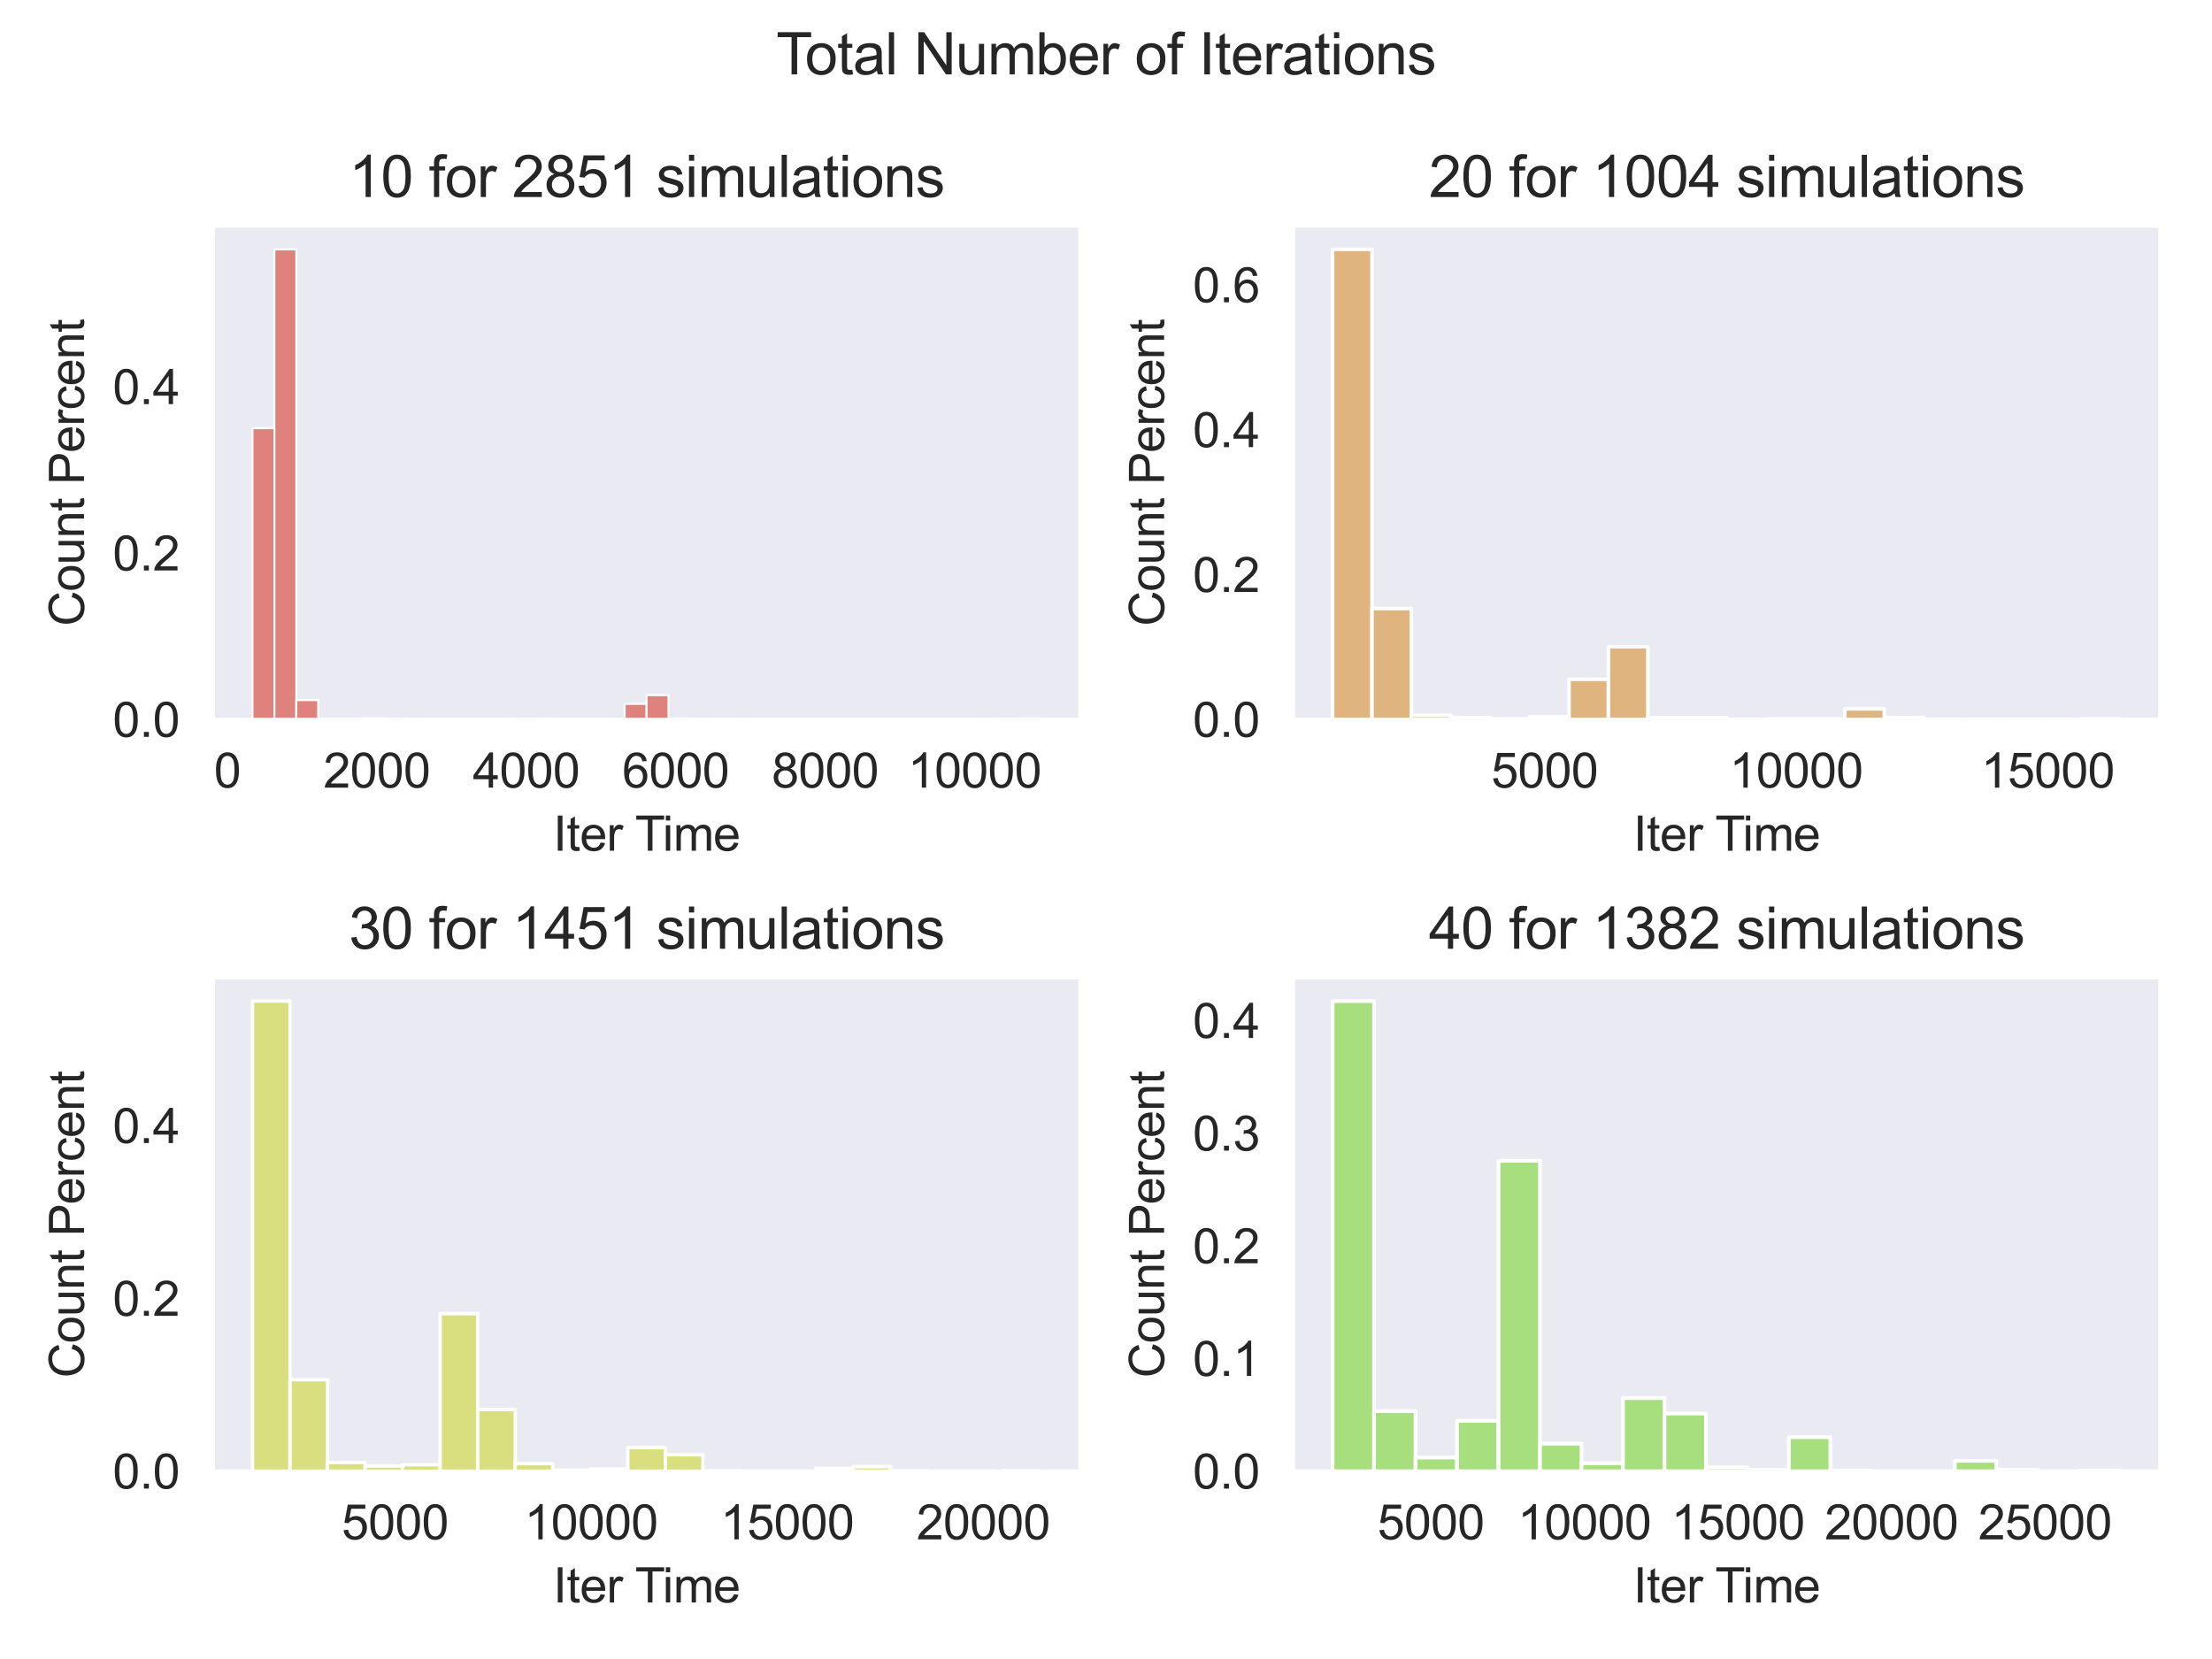 <?xml version="1.0" encoding="utf-8" standalone="no"?>
<!DOCTYPE svg PUBLIC "-//W3C//DTD SVG 1.1//EN"
  "http://www.w3.org/Graphics/SVG/1.1/DTD/svg11.dtd">
<svg xmlns:xlink="http://www.w3.org/1999/xlink" width="460.8pt" height="345.6pt" viewBox="0 0 460.8 345.6" xmlns="http://www.w3.org/2000/svg" version="1.1">
 <defs>
  <style type="text/css">*{stroke-linejoin: round; stroke-linecap: butt}</style>
 </defs>
 <g id="figure_1">
  <g id="patch_1">
   <path d="M 0 345.6 
L 460.8 345.6 
L 460.8 0 
L 0 0 
z
" style="fill: #ffffff"/>
  </g>
  <g id="axes_1">
   <g id="patch_2">
    <path d="M 44.39 149.92 
L 225 149.92 
L 225 47.04 
L 44.39 47.04 
z
" style="fill: #eaeaf2"/>
   </g>
   <g id="matplotlib.axis_1">
    <g id="xtick_1">
     <g id="text_1">
      <!-- 0 -->
      <g style="fill: #262626" transform="translate(44.573 164.078)scale(0.1 -0.1)">
       <defs>
        <path id="ArialMT-30" d="M 266 2259 
Q 266 3072 433 3567 
Q 600 4063 929 4331 
Q 1259 4600 1759 4600 
Q 2128 4600 2406 4451 
Q 2684 4303 2865 4023 
Q 3047 3744 3150 3342 
Q 3253 2941 3253 2259 
Q 3253 1453 3087 958 
Q 2922 463 2592 192 
Q 2263 -78 1759 -78 
Q 1097 -78 719 397 
Q 266 969 266 2259 
z
M 844 2259 
Q 844 1131 1108 757 
Q 1372 384 1759 384 
Q 2147 384 2411 759 
Q 2675 1134 2675 2259 
Q 2675 3391 2411 3762 
Q 2147 4134 1753 4134 
Q 1366 4134 1134 3806 
Q 844 3388 844 2259 
z
" transform="scale(0.016)"/>
       </defs>
       <use xlink:href="#ArialMT-30"/>
      </g>
     </g>
    </g>
    <g id="xtick_2">
     <g id="text_2">
      <!-- 2000 -->
      <g style="fill: #262626" transform="translate(67.364 164.078)scale(0.1 -0.1)">
       <defs>
        <path id="ArialMT-32" d="M 3222 541 
L 3222 0 
L 194 0 
Q 188 203 259 391 
Q 375 700 629 1000 
Q 884 1300 1366 1694 
Q 2113 2306 2375 2664 
Q 2638 3022 2638 3341 
Q 2638 3675 2398 3904 
Q 2159 4134 1775 4134 
Q 1369 4134 1125 3890 
Q 881 3647 878 3216 
L 300 3275 
Q 359 3922 746 4261 
Q 1134 4600 1788 4600 
Q 2447 4600 2831 4234 
Q 3216 3869 3216 3328 
Q 3216 3053 3103 2787 
Q 2991 2522 2730 2228 
Q 2469 1934 1863 1422 
Q 1356 997 1212 845 
Q 1069 694 975 541 
L 3222 541 
z
" transform="scale(0.016)"/>
       </defs>
       <use xlink:href="#ArialMT-32"/>
       <use xlink:href="#ArialMT-30" x="55.615"/>
       <use xlink:href="#ArialMT-30" x="111.23"/>
       <use xlink:href="#ArialMT-30" x="166.846"/>
      </g>
     </g>
    </g>
    <g id="xtick_3">
     <g id="text_3">
      <!-- 4000 -->
      <g style="fill: #262626" transform="translate(98.496 164.078)scale(0.1 -0.1)">
       <defs>
        <path id="ArialMT-34" d="M 2069 0 
L 2069 1097 
L 81 1097 
L 81 1613 
L 2172 4581 
L 2631 4581 
L 2631 1613 
L 3250 1613 
L 3250 1097 
L 2631 1097 
L 2631 0 
L 2069 0 
z
M 2069 1613 
L 2069 3678 
L 634 1613 
L 2069 1613 
z
" transform="scale(0.016)"/>
       </defs>
       <use xlink:href="#ArialMT-34"/>
       <use xlink:href="#ArialMT-30" x="55.615"/>
       <use xlink:href="#ArialMT-30" x="111.23"/>
       <use xlink:href="#ArialMT-30" x="166.846"/>
      </g>
     </g>
    </g>
    <g id="xtick_4">
     <g id="text_4">
      <!-- 6000 -->
      <g style="fill: #262626" transform="translate(129.628 164.078)scale(0.1 -0.1)">
       <defs>
        <path id="ArialMT-36" d="M 3184 3459 
L 2625 3416 
Q 2550 3747 2413 3897 
Q 2184 4138 1850 4138 
Q 1581 4138 1378 3988 
Q 1113 3794 959 3422 
Q 806 3050 800 2363 
Q 1003 2672 1297 2822 
Q 1591 2972 1913 2972 
Q 2475 2972 2870 2558 
Q 3266 2144 3266 1488 
Q 3266 1056 3080 686 
Q 2894 316 2569 119 
Q 2244 -78 1831 -78 
Q 1128 -78 684 439 
Q 241 956 241 2144 
Q 241 3472 731 4075 
Q 1159 4600 1884 4600 
Q 2425 4600 2770 4297 
Q 3116 3994 3184 3459 
z
M 888 1484 
Q 888 1194 1011 928 
Q 1134 663 1356 523 
Q 1578 384 1822 384 
Q 2178 384 2434 671 
Q 2691 959 2691 1453 
Q 2691 1928 2437 2201 
Q 2184 2475 1800 2475 
Q 1419 2475 1153 2201 
Q 888 1928 888 1484 
z
" transform="scale(0.016)"/>
       </defs>
       <use xlink:href="#ArialMT-36"/>
       <use xlink:href="#ArialMT-30" x="55.615"/>
       <use xlink:href="#ArialMT-30" x="111.23"/>
       <use xlink:href="#ArialMT-30" x="166.846"/>
      </g>
     </g>
    </g>
    <g id="xtick_5">
     <g id="text_5">
      <!-- 8000 -->
      <g style="fill: #262626" transform="translate(160.76 164.078)scale(0.1 -0.1)">
       <defs>
        <path id="ArialMT-38" d="M 1131 2484 
Q 781 2613 612 2850 
Q 444 3088 444 3419 
Q 444 3919 803 4259 
Q 1163 4600 1759 4600 
Q 2359 4600 2725 4251 
Q 3091 3903 3091 3403 
Q 3091 3084 2923 2848 
Q 2756 2613 2416 2484 
Q 2838 2347 3058 2040 
Q 3278 1734 3278 1309 
Q 3278 722 2862 322 
Q 2447 -78 1769 -78 
Q 1091 -78 675 323 
Q 259 725 259 1325 
Q 259 1772 486 2073 
Q 713 2375 1131 2484 
z
M 1019 3438 
Q 1019 3113 1228 2906 
Q 1438 2700 1772 2700 
Q 2097 2700 2305 2904 
Q 2513 3109 2513 3406 
Q 2513 3716 2298 3927 
Q 2084 4138 1766 4138 
Q 1444 4138 1231 3931 
Q 1019 3725 1019 3438 
z
M 838 1322 
Q 838 1081 952 856 
Q 1066 631 1291 507 
Q 1516 384 1775 384 
Q 2178 384 2440 643 
Q 2703 903 2703 1303 
Q 2703 1709 2433 1975 
Q 2163 2241 1756 2241 
Q 1359 2241 1098 1978 
Q 838 1716 838 1322 
z
" transform="scale(0.016)"/>
       </defs>
       <use xlink:href="#ArialMT-38"/>
       <use xlink:href="#ArialMT-30" x="55.615"/>
       <use xlink:href="#ArialMT-30" x="111.23"/>
       <use xlink:href="#ArialMT-30" x="166.846"/>
      </g>
     </g>
    </g>
    <g id="xtick_6">
     <g id="text_6">
      <!-- 10000 -->
      <g style="fill: #262626" transform="translate(189.112 164.078)scale(0.1 -0.1)">
       <defs>
        <path id="ArialMT-31" d="M 2384 0 
L 1822 0 
L 1822 3584 
Q 1619 3391 1289 3197 
Q 959 3003 697 2906 
L 697 3450 
Q 1169 3672 1522 3987 
Q 1875 4303 2022 4600 
L 2384 4600 
L 2384 0 
z
" transform="scale(0.016)"/>
       </defs>
       <use xlink:href="#ArialMT-31"/>
       <use xlink:href="#ArialMT-30" x="55.615"/>
       <use xlink:href="#ArialMT-30" x="111.23"/>
       <use xlink:href="#ArialMT-30" x="166.846"/>
       <use xlink:href="#ArialMT-30" x="222.461"/>
      </g>
     </g>
    </g>
    <g id="text_7">
     <!-- Iter Time -->
     <g style="fill: #262626" transform="translate(115.247 177.223)scale(0.1 -0.1)">
      <defs>
       <path id="ArialMT-49" d="M 597 0 
L 597 4581 
L 1203 4581 
L 1203 0 
L 597 0 
z
" transform="scale(0.016)"/>
       <path id="ArialMT-74" d="M 1650 503 
L 1731 6 
Q 1494 -44 1306 -44 
Q 1000 -44 831 53 
Q 663 150 594 308 
Q 525 466 525 972 
L 525 2881 
L 113 2881 
L 113 3319 
L 525 3319 
L 525 4141 
L 1084 4478 
L 1084 3319 
L 1650 3319 
L 1650 2881 
L 1084 2881 
L 1084 941 
Q 1084 700 1114 631 
Q 1144 563 1211 522 
Q 1278 481 1403 481 
Q 1497 481 1650 503 
z
" transform="scale(0.016)"/>
       <path id="ArialMT-65" d="M 2694 1069 
L 3275 997 
Q 3138 488 2766 206 
Q 2394 -75 1816 -75 
Q 1088 -75 661 373 
Q 234 822 234 1631 
Q 234 2469 665 2931 
Q 1097 3394 1784 3394 
Q 2450 3394 2872 2941 
Q 3294 2488 3294 1666 
Q 3294 1616 3291 1516 
L 816 1516 
Q 847 969 1125 678 
Q 1403 388 1819 388 
Q 2128 388 2347 550 
Q 2566 713 2694 1069 
z
M 847 1978 
L 2700 1978 
Q 2663 2397 2488 2606 
Q 2219 2931 1791 2931 
Q 1403 2931 1139 2672 
Q 875 2413 847 1978 
z
" transform="scale(0.016)"/>
       <path id="ArialMT-72" d="M 416 0 
L 416 3319 
L 922 3319 
L 922 2816 
Q 1116 3169 1280 3281 
Q 1444 3394 1641 3394 
Q 1925 3394 2219 3213 
L 2025 2691 
Q 1819 2813 1613 2813 
Q 1428 2813 1281 2702 
Q 1134 2591 1072 2394 
Q 978 2094 978 1738 
L 978 0 
L 416 0 
z
" transform="scale(0.016)"/>
       <path id="ArialMT-20" transform="scale(0.016)"/>
       <path id="ArialMT-54" d="M 1659 0 
L 1659 4041 
L 150 4041 
L 150 4581 
L 3781 4581 
L 3781 4041 
L 2266 4041 
L 2266 0 
L 1659 0 
z
" transform="scale(0.016)"/>
       <path id="ArialMT-69" d="M 425 3934 
L 425 4581 
L 988 4581 
L 988 3934 
L 425 3934 
z
M 425 0 
L 425 3319 
L 988 3319 
L 988 0 
L 425 0 
z
" transform="scale(0.016)"/>
       <path id="ArialMT-6d" d="M 422 0 
L 422 3319 
L 925 3319 
L 925 2853 
Q 1081 3097 1340 3245 
Q 1600 3394 1931 3394 
Q 2300 3394 2536 3241 
Q 2772 3088 2869 2813 
Q 3263 3394 3894 3394 
Q 4388 3394 4653 3120 
Q 4919 2847 4919 2278 
L 4919 0 
L 4359 0 
L 4359 2091 
Q 4359 2428 4304 2576 
Q 4250 2725 4106 2815 
Q 3963 2906 3769 2906 
Q 3419 2906 3187 2673 
Q 2956 2441 2956 1928 
L 2956 0 
L 2394 0 
L 2394 2156 
Q 2394 2531 2256 2718 
Q 2119 2906 1806 2906 
Q 1569 2906 1367 2781 
Q 1166 2656 1075 2415 
Q 984 2175 984 1722 
L 984 0 
L 422 0 
z
" transform="scale(0.016)"/>
      </defs>
      <use xlink:href="#ArialMT-49"/>
      <use xlink:href="#ArialMT-74" x="27.783"/>
      <use xlink:href="#ArialMT-65" x="55.566"/>
      <use xlink:href="#ArialMT-72" x="111.182"/>
      <use xlink:href="#ArialMT-20" x="144.482"/>
      <use xlink:href="#ArialMT-54" x="170.516"/>
      <use xlink:href="#ArialMT-69" x="227.85"/>
      <use xlink:href="#ArialMT-6d" x="250.066"/>
      <use xlink:href="#ArialMT-65" x="333.367"/>
     </g>
    </g>
   </g>
   <g id="matplotlib.axis_2">
    <g id="ytick_1">
     <g id="text_8">
      <!-- 0.0 -->
      <g style="fill: #262626" transform="translate(23.49 153.499)scale(0.1 -0.1)">
       <defs>
        <path id="ArialMT-2e" d="M 581 0 
L 581 641 
L 1222 641 
L 1222 0 
L 581 0 
z
" transform="scale(0.016)"/>
       </defs>
       <use xlink:href="#ArialMT-30"/>
       <use xlink:href="#ArialMT-2e" x="55.615"/>
       <use xlink:href="#ArialMT-30" x="83.398"/>
      </g>
     </g>
    </g>
    <g id="ytick_2">
     <g id="text_9">
      <!-- 0.2 -->
      <g style="fill: #262626" transform="translate(23.49 118.841)scale(0.1 -0.1)">
       <use xlink:href="#ArialMT-30"/>
       <use xlink:href="#ArialMT-2e" x="55.615"/>
       <use xlink:href="#ArialMT-32" x="83.398"/>
      </g>
     </g>
    </g>
    <g id="ytick_3">
     <g id="text_10">
      <!-- 0.4 -->
      <g style="fill: #262626" transform="translate(23.49 84.183)scale(0.1 -0.1)">
       <use xlink:href="#ArialMT-30"/>
       <use xlink:href="#ArialMT-2e" x="55.615"/>
       <use xlink:href="#ArialMT-34" x="83.398"/>
      </g>
     </g>
    </g>
    <g id="text_11">
     <!-- Count Percent -->
     <g style="fill: #262626" transform="translate(17.503 130.441)rotate(-90)scale(0.1 -0.1)">
      <defs>
       <path id="ArialMT-43" d="M 3763 1606 
L 4369 1453 
Q 4178 706 3683 314 
Q 3188 -78 2472 -78 
Q 1731 -78 1267 223 
Q 803 525 561 1097 
Q 319 1669 319 2325 
Q 319 3041 592 3573 
Q 866 4106 1370 4382 
Q 1875 4659 2481 4659 
Q 3169 4659 3637 4309 
Q 4106 3959 4291 3325 
L 3694 3184 
Q 3534 3684 3231 3912 
Q 2928 4141 2469 4141 
Q 1941 4141 1586 3887 
Q 1231 3634 1087 3207 
Q 944 2781 944 2328 
Q 944 1744 1114 1308 
Q 1284 872 1643 656 
Q 2003 441 2422 441 
Q 2931 441 3284 734 
Q 3638 1028 3763 1606 
z
" transform="scale(0.016)"/>
       <path id="ArialMT-6f" d="M 213 1659 
Q 213 2581 725 3025 
Q 1153 3394 1769 3394 
Q 2453 3394 2887 2945 
Q 3322 2497 3322 1706 
Q 3322 1066 3130 698 
Q 2938 331 2570 128 
Q 2203 -75 1769 -75 
Q 1072 -75 642 372 
Q 213 819 213 1659 
z
M 791 1659 
Q 791 1022 1069 705 
Q 1347 388 1769 388 
Q 2188 388 2466 706 
Q 2744 1025 2744 1678 
Q 2744 2294 2464 2611 
Q 2184 2928 1769 2928 
Q 1347 2928 1069 2612 
Q 791 2297 791 1659 
z
" transform="scale(0.016)"/>
       <path id="ArialMT-75" d="M 2597 0 
L 2597 488 
Q 2209 -75 1544 -75 
Q 1250 -75 995 37 
Q 741 150 617 320 
Q 494 491 444 738 
Q 409 903 409 1263 
L 409 3319 
L 972 3319 
L 972 1478 
Q 972 1038 1006 884 
Q 1059 663 1231 536 
Q 1403 409 1656 409 
Q 1909 409 2131 539 
Q 2353 669 2445 892 
Q 2538 1116 2538 1541 
L 2538 3319 
L 3100 3319 
L 3100 0 
L 2597 0 
z
" transform="scale(0.016)"/>
       <path id="ArialMT-6e" d="M 422 0 
L 422 3319 
L 928 3319 
L 928 2847 
Q 1294 3394 1984 3394 
Q 2284 3394 2536 3286 
Q 2788 3178 2913 3003 
Q 3038 2828 3088 2588 
Q 3119 2431 3119 2041 
L 3119 0 
L 2556 0 
L 2556 2019 
Q 2556 2363 2490 2533 
Q 2425 2703 2258 2804 
Q 2091 2906 1866 2906 
Q 1506 2906 1245 2678 
Q 984 2450 984 1813 
L 984 0 
L 422 0 
z
" transform="scale(0.016)"/>
       <path id="ArialMT-50" d="M 494 0 
L 494 4581 
L 2222 4581 
Q 2678 4581 2919 4538 
Q 3256 4481 3484 4323 
Q 3713 4166 3852 3881 
Q 3991 3597 3991 3256 
Q 3991 2672 3619 2267 
Q 3247 1863 2275 1863 
L 1100 1863 
L 1100 0 
L 494 0 
z
M 1100 2403 
L 2284 2403 
Q 2872 2403 3119 2622 
Q 3366 2841 3366 3238 
Q 3366 3525 3220 3729 
Q 3075 3934 2838 4000 
Q 2684 4041 2272 4041 
L 1100 4041 
L 1100 2403 
z
" transform="scale(0.016)"/>
       <path id="ArialMT-63" d="M 2588 1216 
L 3141 1144 
Q 3050 572 2676 248 
Q 2303 -75 1759 -75 
Q 1078 -75 664 370 
Q 250 816 250 1647 
Q 250 2184 428 2587 
Q 606 2991 970 3192 
Q 1334 3394 1763 3394 
Q 2303 3394 2647 3120 
Q 2991 2847 3088 2344 
L 2541 2259 
Q 2463 2594 2264 2762 
Q 2066 2931 1784 2931 
Q 1359 2931 1093 2626 
Q 828 2322 828 1663 
Q 828 994 1084 691 
Q 1341 388 1753 388 
Q 2084 388 2306 591 
Q 2528 794 2588 1216 
z
" transform="scale(0.016)"/>
      </defs>
      <use xlink:href="#ArialMT-43"/>
      <use xlink:href="#ArialMT-6f" x="72.217"/>
      <use xlink:href="#ArialMT-75" x="127.832"/>
      <use xlink:href="#ArialMT-6e" x="183.447"/>
      <use xlink:href="#ArialMT-74" x="239.062"/>
      <use xlink:href="#ArialMT-20" x="266.846"/>
      <use xlink:href="#ArialMT-50" x="294.629"/>
      <use xlink:href="#ArialMT-65" x="361.328"/>
      <use xlink:href="#ArialMT-72" x="416.943"/>
      <use xlink:href="#ArialMT-63" x="450.244"/>
      <use xlink:href="#ArialMT-65" x="500.244"/>
      <use xlink:href="#ArialMT-6e" x="555.859"/>
      <use xlink:href="#ArialMT-74" x="611.475"/>
     </g>
    </g>
   </g>
   <g id="patch_3">
    <path d="M 52.6 149.92 
L 57.16 149.92 
L 57.16 89.199 
L 52.6 89.199 
z
" clip-path="url(#pf6fe365530)" style="fill: #db5f57; fill-opacity: 0.75; stroke: #ffffff; stroke-width: 0.41; stroke-linejoin: miter"/>
   </g>
   <g id="patch_4">
    <path d="M 57.16 149.92 
L 61.721 149.92 
L 61.721 51.939 
L 57.16 51.939 
z
" clip-path="url(#pf6fe365530)" style="fill: #db5f57; fill-opacity: 0.75; stroke: #ffffff; stroke-width: 0.41; stroke-linejoin: miter"/>
   </g>
   <g id="patch_5">
    <path d="M 61.721 149.92 
L 66.282 149.92 
L 66.282 145.848 
L 61.721 145.848 
z
" clip-path="url(#pf6fe365530)" style="fill: #db5f57; fill-opacity: 0.75; stroke: #ffffff; stroke-width: 0.41; stroke-linejoin: miter"/>
   </g>
   <g id="patch_6">
    <path d="M 66.282 149.92 
L 70.843 149.92 
L 70.843 149.738 
L 66.282 149.738 
z
" clip-path="url(#pf6fe365530)" style="fill: #db5f57; fill-opacity: 0.75; stroke: #ffffff; stroke-width: 0.41; stroke-linejoin: miter"/>
   </g>
   <g id="patch_7">
    <path d="M 70.843 149.92 
L 75.404 149.92 
L 75.404 149.738 
L 70.843 149.738 
z
" clip-path="url(#pf6fe365530)" style="fill: #db5f57; fill-opacity: 0.75; stroke: #ffffff; stroke-width: 0.41; stroke-linejoin: miter"/>
   </g>
   <g id="patch_8">
    <path d="M 75.404 149.92 
L 79.965 149.92 
L 79.965 149.616 
L 75.404 149.616 
z
" clip-path="url(#pf6fe365530)" style="fill: #db5f57; fill-opacity: 0.75; stroke: #ffffff; stroke-width: 0.41; stroke-linejoin: miter"/>
   </g>
   <g id="patch_9">
    <path d="M 79.965 149.92 
L 84.526 149.92 
L 84.526 149.738 
L 79.965 149.738 
z
" clip-path="url(#pf6fe365530)" style="fill: #db5f57; fill-opacity: 0.75; stroke: #ffffff; stroke-width: 0.41; stroke-linejoin: miter"/>
   </g>
   <g id="patch_10">
    <path d="M 84.526 149.92 
L 89.086 149.92 
L 89.086 149.859 
L 84.526 149.859 
z
" clip-path="url(#pf6fe365530)" style="fill: #db5f57; fill-opacity: 0.75; stroke: #ffffff; stroke-width: 0.41; stroke-linejoin: miter"/>
   </g>
   <g id="patch_11">
    <path d="M 89.086 149.92 
L 93.647 149.92 
L 93.647 149.92 
L 89.086 149.92 
z
" clip-path="url(#pf6fe365530)" style="fill: #db5f57; fill-opacity: 0.75; stroke: #ffffff; stroke-width: 0.41; stroke-linejoin: miter"/>
   </g>
   <g id="patch_12">
    <path d="M 93.647 149.92 
L 98.208 149.92 
L 98.208 149.92 
L 93.647 149.92 
z
" clip-path="url(#pf6fe365530)" style="fill: #db5f57; fill-opacity: 0.75; stroke: #ffffff; stroke-width: 0.41; stroke-linejoin: miter"/>
   </g>
   <g id="patch_13">
    <path d="M 98.208 149.92 
L 102.769 149.92 
L 102.769 149.92 
L 98.208 149.92 
z
" clip-path="url(#pf6fe365530)" style="fill: #db5f57; fill-opacity: 0.75; stroke: #ffffff; stroke-width: 0.41; stroke-linejoin: miter"/>
   </g>
   <g id="patch_14">
    <path d="M 102.769 149.92 
L 107.33 149.92 
L 107.33 149.92 
L 102.769 149.92 
z
" clip-path="url(#pf6fe365530)" style="fill: #db5f57; fill-opacity: 0.75; stroke: #ffffff; stroke-width: 0.41; stroke-linejoin: miter"/>
   </g>
   <g id="patch_15">
    <path d="M 107.33 149.92 
L 111.891 149.92 
L 111.891 149.738 
L 107.33 149.738 
z
" clip-path="url(#pf6fe365530)" style="fill: #db5f57; fill-opacity: 0.75; stroke: #ffffff; stroke-width: 0.41; stroke-linejoin: miter"/>
   </g>
   <g id="patch_16">
    <path d="M 111.891 149.92 
L 116.452 149.92 
L 116.452 149.798 
L 111.891 149.798 
z
" clip-path="url(#pf6fe365530)" style="fill: #db5f57; fill-opacity: 0.75; stroke: #ffffff; stroke-width: 0.41; stroke-linejoin: miter"/>
   </g>
   <g id="patch_17">
    <path d="M 116.452 149.92 
L 121.012 149.92 
L 121.012 149.92 
L 116.452 149.92 
z
" clip-path="url(#pf6fe365530)" style="fill: #db5f57; fill-opacity: 0.75; stroke: #ffffff; stroke-width: 0.41; stroke-linejoin: miter"/>
   </g>
   <g id="patch_18">
    <path d="M 121.012 149.92 
L 125.573 149.92 
L 125.573 149.92 
L 121.012 149.92 
z
" clip-path="url(#pf6fe365530)" style="fill: #db5f57; fill-opacity: 0.75; stroke: #ffffff; stroke-width: 0.41; stroke-linejoin: miter"/>
   </g>
   <g id="patch_19">
    <path d="M 125.573 149.92 
L 130.134 149.92 
L 130.134 149.859 
L 125.573 149.859 
z
" clip-path="url(#pf6fe365530)" style="fill: #db5f57; fill-opacity: 0.75; stroke: #ffffff; stroke-width: 0.41; stroke-linejoin: miter"/>
   </g>
   <g id="patch_20">
    <path d="M 130.134 149.92 
L 134.695 149.92 
L 134.695 146.638 
L 130.134 146.638 
z
" clip-path="url(#pf6fe365530)" style="fill: #db5f57; fill-opacity: 0.75; stroke: #ffffff; stroke-width: 0.41; stroke-linejoin: miter"/>
   </g>
   <g id="patch_21">
    <path d="M 134.695 149.92 
L 139.256 149.92 
L 139.256 144.814 
L 134.695 144.814 
z
" clip-path="url(#pf6fe365530)" style="fill: #db5f57; fill-opacity: 0.75; stroke: #ffffff; stroke-width: 0.41; stroke-linejoin: miter"/>
   </g>
   <g id="patch_22">
    <path d="M 139.256 149.92 
L 143.817 149.92 
L 143.817 149.677 
L 139.256 149.677 
z
" clip-path="url(#pf6fe365530)" style="fill: #db5f57; fill-opacity: 0.75; stroke: #ffffff; stroke-width: 0.41; stroke-linejoin: miter"/>
   </g>
   <g id="patch_23">
    <path d="M 143.817 149.92 
L 148.378 149.92 
L 148.378 149.859 
L 143.817 149.859 
z
" clip-path="url(#pf6fe365530)" style="fill: #db5f57; fill-opacity: 0.75; stroke: #ffffff; stroke-width: 0.41; stroke-linejoin: miter"/>
   </g>
   <g id="patch_24">
    <path d="M 148.378 149.92 
L 152.938 149.92 
L 152.938 149.92 
L 148.378 149.92 
z
" clip-path="url(#pf6fe365530)" style="fill: #db5f57; fill-opacity: 0.75; stroke: #ffffff; stroke-width: 0.41; stroke-linejoin: miter"/>
   </g>
   <g id="patch_25">
    <path d="M 152.938 149.92 
L 157.499 149.92 
L 157.499 149.859 
L 152.938 149.859 
z
" clip-path="url(#pf6fe365530)" style="fill: #db5f57; fill-opacity: 0.75; stroke: #ffffff; stroke-width: 0.41; stroke-linejoin: miter"/>
   </g>
   <g id="patch_26">
    <path d="M 157.499 149.92 
L 162.06 149.92 
L 162.06 149.92 
L 157.499 149.92 
z
" clip-path="url(#pf6fe365530)" style="fill: #db5f57; fill-opacity: 0.75; stroke: #ffffff; stroke-width: 0.41; stroke-linejoin: miter"/>
   </g>
   <g id="patch_27">
    <path d="M 162.06 149.92 
L 166.621 149.92 
L 166.621 149.92 
L 162.06 149.92 
z
" clip-path="url(#pf6fe365530)" style="fill: #db5f57; fill-opacity: 0.75; stroke: #ffffff; stroke-width: 0.41; stroke-linejoin: miter"/>
   </g>
   <g id="patch_28">
    <path d="M 166.621 149.92 
L 171.182 149.92 
L 171.182 149.92 
L 166.621 149.92 
z
" clip-path="url(#pf6fe365530)" style="fill: #db5f57; fill-opacity: 0.75; stroke: #ffffff; stroke-width: 0.41; stroke-linejoin: miter"/>
   </g>
   <g id="patch_29">
    <path d="M 171.182 149.92 
L 175.743 149.92 
L 175.743 149.92 
L 171.182 149.92 
z
" clip-path="url(#pf6fe365530)" style="fill: #db5f57; fill-opacity: 0.75; stroke: #ffffff; stroke-width: 0.41; stroke-linejoin: miter"/>
   </g>
   <g id="patch_30">
    <path d="M 175.743 149.92 
L 180.304 149.92 
L 180.304 149.92 
L 175.743 149.92 
z
" clip-path="url(#pf6fe365530)" style="fill: #db5f57; fill-opacity: 0.75; stroke: #ffffff; stroke-width: 0.41; stroke-linejoin: miter"/>
   </g>
   <g id="patch_31">
    <path d="M 180.304 149.92 
L 184.864 149.92 
L 184.864 149.92 
L 180.304 149.92 
z
" clip-path="url(#pf6fe365530)" style="fill: #db5f57; fill-opacity: 0.75; stroke: #ffffff; stroke-width: 0.41; stroke-linejoin: miter"/>
   </g>
   <g id="patch_32">
    <path d="M 184.864 149.92 
L 189.425 149.92 
L 189.425 149.92 
L 184.864 149.92 
z
" clip-path="url(#pf6fe365530)" style="fill: #db5f57; fill-opacity: 0.75; stroke: #ffffff; stroke-width: 0.41; stroke-linejoin: miter"/>
   </g>
   <g id="patch_33">
    <path d="M 189.425 149.92 
L 193.986 149.92 
L 193.986 149.92 
L 189.425 149.92 
z
" clip-path="url(#pf6fe365530)" style="fill: #db5f57; fill-opacity: 0.75; stroke: #ffffff; stroke-width: 0.41; stroke-linejoin: miter"/>
   </g>
   <g id="patch_34">
    <path d="M 193.986 149.92 
L 198.547 149.92 
L 198.547 149.92 
L 193.986 149.92 
z
" clip-path="url(#pf6fe365530)" style="fill: #db5f57; fill-opacity: 0.75; stroke: #ffffff; stroke-width: 0.41; stroke-linejoin: miter"/>
   </g>
   <g id="patch_35">
    <path d="M 198.547 149.92 
L 203.108 149.92 
L 203.108 149.92 
L 198.547 149.92 
z
" clip-path="url(#pf6fe365530)" style="fill: #db5f57; fill-opacity: 0.75; stroke: #ffffff; stroke-width: 0.41; stroke-linejoin: miter"/>
   </g>
   <g id="patch_36">
    <path d="M 203.108 149.92 
L 207.669 149.92 
L 207.669 149.859 
L 203.108 149.859 
z
" clip-path="url(#pf6fe365530)" style="fill: #db5f57; fill-opacity: 0.75; stroke: #ffffff; stroke-width: 0.41; stroke-linejoin: miter"/>
   </g>
   <g id="patch_37">
    <path d="M 207.669 149.92 
L 212.23 149.92 
L 212.23 149.738 
L 207.669 149.738 
z
" clip-path="url(#pf6fe365530)" style="fill: #db5f57; fill-opacity: 0.75; stroke: #ffffff; stroke-width: 0.41; stroke-linejoin: miter"/>
   </g>
   <g id="patch_38">
    <path d="M 212.23 149.92 
L 216.79 149.92 
L 216.79 149.677 
L 212.23 149.677 
z
" clip-path="url(#pf6fe365530)" style="fill: #db5f57; fill-opacity: 0.75; stroke: #ffffff; stroke-width: 0.41; stroke-linejoin: miter"/>
   </g>
   <g id="patch_39">
    <path d="M 44.39 149.92 
L 44.39 47.04 
" style="fill: none; stroke: #ffffff; stroke-width: 0.8; stroke-linejoin: miter; stroke-linecap: square"/>
   </g>
   <g id="patch_40">
    <path d="M 225 149.92 
L 225 47.04 
" style="fill: none; stroke: #ffffff; stroke-width: 0.8; stroke-linejoin: miter; stroke-linecap: square"/>
   </g>
   <g id="patch_41">
    <path d="M 44.39 149.92 
L 225 149.92 
" style="fill: none; stroke: #ffffff; stroke-width: 0.8; stroke-linejoin: miter; stroke-linecap: square"/>
   </g>
   <g id="patch_42">
    <path d="M 44.39 47.04 
L 225 47.04 
" style="fill: none; stroke: #ffffff; stroke-width: 0.8; stroke-linejoin: miter; stroke-linecap: square"/>
   </g>
   <g id="text_12">
    <!-- 10 for 2851 simulations -->
    <g style="fill: #262626" transform="translate(72.663 41.04)scale(0.12 -0.12)">
     <defs>
      <path id="ArialMT-66" d="M 556 0 
L 556 2881 
L 59 2881 
L 59 3319 
L 556 3319 
L 556 3672 
Q 556 4006 616 4169 
Q 697 4388 901 4523 
Q 1106 4659 1475 4659 
Q 1713 4659 2000 4603 
L 1916 4113 
Q 1741 4144 1584 4144 
Q 1328 4144 1222 4034 
Q 1116 3925 1116 3625 
L 1116 3319 
L 1763 3319 
L 1763 2881 
L 1116 2881 
L 1116 0 
L 556 0 
z
" transform="scale(0.016)"/>
      <path id="ArialMT-35" d="M 266 1200 
L 856 1250 
Q 922 819 1161 601 
Q 1400 384 1738 384 
Q 2144 384 2425 690 
Q 2706 997 2706 1503 
Q 2706 1984 2436 2262 
Q 2166 2541 1728 2541 
Q 1456 2541 1237 2417 
Q 1019 2294 894 2097 
L 366 2166 
L 809 4519 
L 3088 4519 
L 3088 3981 
L 1259 3981 
L 1013 2750 
Q 1425 3038 1878 3038 
Q 2478 3038 2890 2622 
Q 3303 2206 3303 1553 
Q 3303 931 2941 478 
Q 2500 -78 1738 -78 
Q 1113 -78 717 272 
Q 322 622 266 1200 
z
" transform="scale(0.016)"/>
      <path id="ArialMT-73" d="M 197 991 
L 753 1078 
Q 800 744 1014 566 
Q 1228 388 1613 388 
Q 2000 388 2187 545 
Q 2375 703 2375 916 
Q 2375 1106 2209 1216 
Q 2094 1291 1634 1406 
Q 1016 1563 777 1677 
Q 538 1791 414 1992 
Q 291 2194 291 2438 
Q 291 2659 392 2848 
Q 494 3038 669 3163 
Q 800 3259 1026 3326 
Q 1253 3394 1513 3394 
Q 1903 3394 2198 3281 
Q 2494 3169 2634 2976 
Q 2775 2784 2828 2463 
L 2278 2388 
Q 2241 2644 2061 2787 
Q 1881 2931 1553 2931 
Q 1166 2931 1000 2803 
Q 834 2675 834 2503 
Q 834 2394 903 2306 
Q 972 2216 1119 2156 
Q 1203 2125 1616 2013 
Q 2213 1853 2448 1751 
Q 2684 1650 2818 1456 
Q 2953 1263 2953 975 
Q 2953 694 2789 445 
Q 2625 197 2315 61 
Q 2006 -75 1616 -75 
Q 969 -75 630 194 
Q 291 463 197 991 
z
" transform="scale(0.016)"/>
      <path id="ArialMT-6c" d="M 409 0 
L 409 4581 
L 972 4581 
L 972 0 
L 409 0 
z
" transform="scale(0.016)"/>
      <path id="ArialMT-61" d="M 2588 409 
Q 2275 144 1986 34 
Q 1697 -75 1366 -75 
Q 819 -75 525 192 
Q 231 459 231 875 
Q 231 1119 342 1320 
Q 453 1522 633 1644 
Q 813 1766 1038 1828 
Q 1203 1872 1538 1913 
Q 2219 1994 2541 2106 
Q 2544 2222 2544 2253 
Q 2544 2597 2384 2738 
Q 2169 2928 1744 2928 
Q 1347 2928 1158 2789 
Q 969 2650 878 2297 
L 328 2372 
Q 403 2725 575 2942 
Q 747 3159 1072 3276 
Q 1397 3394 1825 3394 
Q 2250 3394 2515 3294 
Q 2781 3194 2906 3042 
Q 3031 2891 3081 2659 
Q 3109 2516 3109 2141 
L 3109 1391 
Q 3109 606 3145 398 
Q 3181 191 3288 0 
L 2700 0 
Q 2613 175 2588 409 
z
M 2541 1666 
Q 2234 1541 1622 1453 
Q 1275 1403 1131 1340 
Q 988 1278 909 1158 
Q 831 1038 831 891 
Q 831 666 1001 516 
Q 1172 366 1500 366 
Q 1825 366 2078 508 
Q 2331 650 2450 897 
Q 2541 1088 2541 1459 
L 2541 1666 
z
" transform="scale(0.016)"/>
     </defs>
     <use xlink:href="#ArialMT-31"/>
     <use xlink:href="#ArialMT-30" x="55.615"/>
     <use xlink:href="#ArialMT-20" x="111.23"/>
     <use xlink:href="#ArialMT-66" x="139.014"/>
     <use xlink:href="#ArialMT-6f" x="166.797"/>
     <use xlink:href="#ArialMT-72" x="222.412"/>
     <use xlink:href="#ArialMT-20" x="255.713"/>
     <use xlink:href="#ArialMT-32" x="283.496"/>
     <use xlink:href="#ArialMT-38" x="339.111"/>
     <use xlink:href="#ArialMT-35" x="394.727"/>
     <use xlink:href="#ArialMT-31" x="450.342"/>
     <use xlink:href="#ArialMT-20" x="505.957"/>
     <use xlink:href="#ArialMT-73" x="533.74"/>
     <use xlink:href="#ArialMT-69" x="583.74"/>
     <use xlink:href="#ArialMT-6d" x="605.957"/>
     <use xlink:href="#ArialMT-75" x="689.258"/>
     <use xlink:href="#ArialMT-6c" x="744.873"/>
     <use xlink:href="#ArialMT-61" x="767.09"/>
     <use xlink:href="#ArialMT-74" x="822.705"/>
     <use xlink:href="#ArialMT-69" x="850.488"/>
     <use xlink:href="#ArialMT-6f" x="872.705"/>
     <use xlink:href="#ArialMT-6e" x="928.32"/>
     <use xlink:href="#ArialMT-73" x="983.936"/>
    </g>
   </g>
  </g>
  <g id="axes_2">
   <g id="patch_43">
    <path d="M 269.39 149.92 
L 450 149.92 
L 450 47.04 
L 269.39 47.04 
z
" style="fill: #eaeaf2"/>
   </g>
   <g id="matplotlib.axis_3">
    <g id="xtick_7">
     <g id="text_13">
      <!-- 5000 -->
      <g style="fill: #262626" transform="translate(310.636 164.078)scale(0.1 -0.1)">
       <use xlink:href="#ArialMT-35"/>
       <use xlink:href="#ArialMT-30" x="55.615"/>
       <use xlink:href="#ArialMT-30" x="111.23"/>
       <use xlink:href="#ArialMT-30" x="166.846"/>
      </g>
     </g>
    </g>
    <g id="xtick_8">
     <g id="text_14">
      <!-- 10000 -->
      <g style="fill: #262626" transform="translate(360.262 164.078)scale(0.1 -0.1)">
       <use xlink:href="#ArialMT-31"/>
       <use xlink:href="#ArialMT-30" x="55.615"/>
       <use xlink:href="#ArialMT-30" x="111.23"/>
       <use xlink:href="#ArialMT-30" x="166.846"/>
       <use xlink:href="#ArialMT-30" x="222.461"/>
      </g>
     </g>
    </g>
    <g id="xtick_9">
     <g id="text_15">
      <!-- 15000 -->
      <g style="fill: #262626" transform="translate(412.669 164.078)scale(0.1 -0.1)">
       <use xlink:href="#ArialMT-31"/>
       <use xlink:href="#ArialMT-35" x="55.615"/>
       <use xlink:href="#ArialMT-30" x="111.23"/>
       <use xlink:href="#ArialMT-30" x="166.846"/>
       <use xlink:href="#ArialMT-30" x="222.461"/>
      </g>
     </g>
    </g>
    <g id="text_16">
     <!-- Iter Time -->
     <g style="fill: #262626" transform="translate(340.247 177.223)scale(0.1 -0.1)">
      <use xlink:href="#ArialMT-49"/>
      <use xlink:href="#ArialMT-74" x="27.783"/>
      <use xlink:href="#ArialMT-65" x="55.566"/>
      <use xlink:href="#ArialMT-72" x="111.182"/>
      <use xlink:href="#ArialMT-20" x="144.482"/>
      <use xlink:href="#ArialMT-54" x="170.516"/>
      <use xlink:href="#ArialMT-69" x="227.85"/>
      <use xlink:href="#ArialMT-6d" x="250.066"/>
      <use xlink:href="#ArialMT-65" x="333.367"/>
     </g>
    </g>
   </g>
   <g id="matplotlib.axis_4">
    <g id="ytick_4">
     <g id="text_17">
      <!-- 0.0 -->
      <g style="fill: #262626" transform="translate(248.49 153.499)scale(0.1 -0.1)">
       <use xlink:href="#ArialMT-30"/>
       <use xlink:href="#ArialMT-2e" x="55.615"/>
       <use xlink:href="#ArialMT-30" x="83.398"/>
      </g>
     </g>
    </g>
    <g id="ytick_5">
     <g id="text_18">
      <!-- 0.2 -->
      <g style="fill: #262626" transform="translate(248.49 123.323)scale(0.1 -0.1)">
       <use xlink:href="#ArialMT-30"/>
       <use xlink:href="#ArialMT-2e" x="55.615"/>
       <use xlink:href="#ArialMT-32" x="83.398"/>
      </g>
     </g>
    </g>
    <g id="ytick_6">
     <g id="text_19">
      <!-- 0.4 -->
      <g style="fill: #262626" transform="translate(248.49 93.147)scale(0.1 -0.1)">
       <use xlink:href="#ArialMT-30"/>
       <use xlink:href="#ArialMT-2e" x="55.615"/>
       <use xlink:href="#ArialMT-34" x="83.398"/>
      </g>
     </g>
    </g>
    <g id="ytick_7">
     <g id="text_20">
      <!-- 0.6 -->
      <g style="fill: #262626" transform="translate(248.49 62.972)scale(0.1 -0.1)">
       <use xlink:href="#ArialMT-30"/>
       <use xlink:href="#ArialMT-2e" x="55.615"/>
       <use xlink:href="#ArialMT-36" x="83.398"/>
      </g>
     </g>
    </g>
    <g id="text_21">
     <!-- Count Percent -->
     <g style="fill: #262626" transform="translate(242.502 130.441)rotate(-90)scale(0.1 -0.1)">
      <use xlink:href="#ArialMT-43"/>
      <use xlink:href="#ArialMT-6f" x="72.217"/>
      <use xlink:href="#ArialMT-75" x="127.832"/>
      <use xlink:href="#ArialMT-6e" x="183.447"/>
      <use xlink:href="#ArialMT-74" x="239.062"/>
      <use xlink:href="#ArialMT-20" x="266.846"/>
      <use xlink:href="#ArialMT-50" x="294.629"/>
      <use xlink:href="#ArialMT-65" x="361.328"/>
      <use xlink:href="#ArialMT-72" x="416.943"/>
      <use xlink:href="#ArialMT-63" x="450.244"/>
      <use xlink:href="#ArialMT-65" x="500.244"/>
      <use xlink:href="#ArialMT-6e" x="555.859"/>
      <use xlink:href="#ArialMT-74" x="611.475"/>
     </g>
    </g>
   </g>
   <g id="patch_44">
    <path d="M 277.6 149.92 
L 285.809 149.92 
L 285.809 51.939 
L 277.6 51.939 
z
" clip-path="url(#pbb3c661121)" style="fill: #dba157; fill-opacity: 0.75; stroke: #ffffff; stroke-width: 0.738; stroke-linejoin: miter"/>
   </g>
   <g id="patch_45">
    <path d="M 285.809 149.92 
L 294.019 149.92 
L 294.019 126.777 
L 285.809 126.777 
z
" clip-path="url(#pbb3c661121)" style="fill: #dba157; fill-opacity: 0.75; stroke: #ffffff; stroke-width: 0.738; stroke-linejoin: miter"/>
   </g>
   <g id="patch_46">
    <path d="M 294.019 149.92 
L 302.228 149.92 
L 302.228 149.018 
L 294.019 149.018 
z
" clip-path="url(#pbb3c661121)" style="fill: #dba157; fill-opacity: 0.75; stroke: #ffffff; stroke-width: 0.738; stroke-linejoin: miter"/>
   </g>
   <g id="patch_47">
    <path d="M 302.228 149.92 
L 310.438 149.92 
L 310.438 149.469 
L 302.228 149.469 
z
" clip-path="url(#pbb3c661121)" style="fill: #dba157; fill-opacity: 0.75; stroke: #ffffff; stroke-width: 0.738; stroke-linejoin: miter"/>
   </g>
   <g id="patch_48">
    <path d="M 310.438 149.92 
L 318.647 149.92 
L 318.647 149.77 
L 310.438 149.77 
z
" clip-path="url(#pbb3c661121)" style="fill: #dba157; fill-opacity: 0.75; stroke: #ffffff; stroke-width: 0.738; stroke-linejoin: miter"/>
   </g>
   <g id="patch_49">
    <path d="M 318.647 149.92 
L 326.857 149.92 
L 326.857 149.319 
L 318.647 149.319 
z
" clip-path="url(#pbb3c661121)" style="fill: #dba157; fill-opacity: 0.75; stroke: #ffffff; stroke-width: 0.738; stroke-linejoin: miter"/>
   </g>
   <g id="patch_50">
    <path d="M 326.857 149.92 
L 335.066 149.92 
L 335.066 141.504 
L 326.857 141.504 
z
" clip-path="url(#pbb3c661121)" style="fill: #dba157; fill-opacity: 0.75; stroke: #ffffff; stroke-width: 0.738; stroke-linejoin: miter"/>
   </g>
   <g id="patch_51">
    <path d="M 335.066 149.92 
L 343.276 149.92 
L 343.276 134.742 
L 335.066 134.742 
z
" clip-path="url(#pbb3c661121)" style="fill: #dba157; fill-opacity: 0.75; stroke: #ffffff; stroke-width: 0.738; stroke-linejoin: miter"/>
   </g>
   <g id="patch_52">
    <path d="M 343.276 149.92 
L 351.485 149.92 
L 351.485 149.469 
L 343.276 149.469 
z
" clip-path="url(#pbb3c661121)" style="fill: #dba157; fill-opacity: 0.75; stroke: #ffffff; stroke-width: 0.738; stroke-linejoin: miter"/>
   </g>
   <g id="patch_53">
    <path d="M 351.485 149.92 
L 359.695 149.92 
L 359.695 149.469 
L 351.485 149.469 
z
" clip-path="url(#pbb3c661121)" style="fill: #dba157; fill-opacity: 0.75; stroke: #ffffff; stroke-width: 0.738; stroke-linejoin: miter"/>
   </g>
   <g id="patch_54">
    <path d="M 359.695 149.92 
L 367.905 149.92 
L 367.905 149.92 
L 359.695 149.92 
z
" clip-path="url(#pbb3c661121)" style="fill: #dba157; fill-opacity: 0.75; stroke: #ffffff; stroke-width: 0.738; stroke-linejoin: miter"/>
   </g>
   <g id="patch_55">
    <path d="M 367.905 149.92 
L 376.114 149.92 
L 376.114 149.77 
L 367.905 149.77 
z
" clip-path="url(#pbb3c661121)" style="fill: #dba157; fill-opacity: 0.75; stroke: #ffffff; stroke-width: 0.738; stroke-linejoin: miter"/>
   </g>
   <g id="patch_56">
    <path d="M 376.114 149.92 
L 384.324 149.92 
L 384.324 149.77 
L 376.114 149.77 
z
" clip-path="url(#pbb3c661121)" style="fill: #dba157; fill-opacity: 0.75; stroke: #ffffff; stroke-width: 0.738; stroke-linejoin: miter"/>
   </g>
   <g id="patch_57">
    <path d="M 384.324 149.92 
L 392.533 149.92 
L 392.533 147.666 
L 384.324 147.666 
z
" clip-path="url(#pbb3c661121)" style="fill: #dba157; fill-opacity: 0.75; stroke: #ffffff; stroke-width: 0.738; stroke-linejoin: miter"/>
   </g>
   <g id="patch_58">
    <path d="M 392.533 149.92 
L 400.743 149.92 
L 400.743 149.469 
L 392.533 149.469 
z
" clip-path="url(#pbb3c661121)" style="fill: #dba157; fill-opacity: 0.75; stroke: #ffffff; stroke-width: 0.738; stroke-linejoin: miter"/>
   </g>
   <g id="patch_59">
    <path d="M 400.743 149.92 
L 408.952 149.92 
L 408.952 149.92 
L 400.743 149.92 
z
" clip-path="url(#pbb3c661121)" style="fill: #dba157; fill-opacity: 0.75; stroke: #ffffff; stroke-width: 0.738; stroke-linejoin: miter"/>
   </g>
   <g id="patch_60">
    <path d="M 408.952 149.92 
L 417.162 149.92 
L 417.162 149.92 
L 408.952 149.92 
z
" clip-path="url(#pbb3c661121)" style="fill: #dba157; fill-opacity: 0.75; stroke: #ffffff; stroke-width: 0.738; stroke-linejoin: miter"/>
   </g>
   <g id="patch_61">
    <path d="M 417.162 149.92 
L 425.371 149.92 
L 425.371 149.92 
L 417.162 149.92 
z
" clip-path="url(#pbb3c661121)" style="fill: #dba157; fill-opacity: 0.75; stroke: #ffffff; stroke-width: 0.738; stroke-linejoin: miter"/>
   </g>
   <g id="patch_62">
    <path d="M 425.371 149.92 
L 433.581 149.92 
L 433.581 149.92 
L 425.371 149.92 
z
" clip-path="url(#pbb3c661121)" style="fill: #dba157; fill-opacity: 0.75; stroke: #ffffff; stroke-width: 0.738; stroke-linejoin: miter"/>
   </g>
   <g id="patch_63">
    <path d="M 433.581 149.92 
L 441.79 149.92 
L 441.79 149.77 
L 433.581 149.77 
z
" clip-path="url(#pbb3c661121)" style="fill: #dba157; fill-opacity: 0.75; stroke: #ffffff; stroke-width: 0.738; stroke-linejoin: miter"/>
   </g>
   <g id="patch_64">
    <path d="M 269.39 149.92 
L 269.39 47.04 
" style="fill: none; stroke: #ffffff; stroke-width: 0.8; stroke-linejoin: miter; stroke-linecap: square"/>
   </g>
   <g id="patch_65">
    <path d="M 450 149.92 
L 450 47.04 
" style="fill: none; stroke: #ffffff; stroke-width: 0.8; stroke-linejoin: miter; stroke-linecap: square"/>
   </g>
   <g id="patch_66">
    <path d="M 269.39 149.92 
L 450 149.92 
" style="fill: none; stroke: #ffffff; stroke-width: 0.8; stroke-linejoin: miter; stroke-linecap: square"/>
   </g>
   <g id="patch_67">
    <path d="M 269.39 47.04 
L 450 47.04 
" style="fill: none; stroke: #ffffff; stroke-width: 0.8; stroke-linejoin: miter; stroke-linecap: square"/>
   </g>
   <g id="text_22">
    <!-- 20 for 1004 simulations -->
    <g style="fill: #262626" transform="translate(297.663 41.04)scale(0.12 -0.12)">
     <use xlink:href="#ArialMT-32"/>
     <use xlink:href="#ArialMT-30" x="55.615"/>
     <use xlink:href="#ArialMT-20" x="111.23"/>
     <use xlink:href="#ArialMT-66" x="139.014"/>
     <use xlink:href="#ArialMT-6f" x="166.797"/>
     <use xlink:href="#ArialMT-72" x="222.412"/>
     <use xlink:href="#ArialMT-20" x="255.713"/>
     <use xlink:href="#ArialMT-31" x="283.496"/>
     <use xlink:href="#ArialMT-30" x="339.111"/>
     <use xlink:href="#ArialMT-30" x="394.727"/>
     <use xlink:href="#ArialMT-34" x="450.342"/>
     <use xlink:href="#ArialMT-20" x="505.957"/>
     <use xlink:href="#ArialMT-73" x="533.74"/>
     <use xlink:href="#ArialMT-69" x="583.74"/>
     <use xlink:href="#ArialMT-6d" x="605.957"/>
     <use xlink:href="#ArialMT-75" x="689.258"/>
     <use xlink:href="#ArialMT-6c" x="744.873"/>
     <use xlink:href="#ArialMT-61" x="767.09"/>
     <use xlink:href="#ArialMT-74" x="822.705"/>
     <use xlink:href="#ArialMT-69" x="850.488"/>
     <use xlink:href="#ArialMT-6f" x="872.705"/>
     <use xlink:href="#ArialMT-6e" x="928.32"/>
     <use xlink:href="#ArialMT-73" x="983.936"/>
    </g>
   </g>
  </g>
  <g id="axes_3">
   <g id="patch_68">
    <path d="M 44.39 306.52 
L 225 306.52 
L 225 203.64 
L 44.39 203.64 
z
" style="fill: #eaeaf2"/>
   </g>
   <g id="matplotlib.axis_5">
    <g id="xtick_10">
     <g id="text_23">
      <!-- 5000 -->
      <g style="fill: #262626" transform="translate(71.159 320.678)scale(0.1 -0.1)">
       <use xlink:href="#ArialMT-35"/>
       <use xlink:href="#ArialMT-30" x="55.615"/>
       <use xlink:href="#ArialMT-30" x="111.23"/>
       <use xlink:href="#ArialMT-30" x="166.846"/>
      </g>
     </g>
    </g>
    <g id="xtick_11">
     <g id="text_24">
      <!-- 10000 -->
      <g style="fill: #262626" transform="translate(109.228 320.678)scale(0.1 -0.1)">
       <use xlink:href="#ArialMT-31"/>
       <use xlink:href="#ArialMT-30" x="55.615"/>
       <use xlink:href="#ArialMT-30" x="111.23"/>
       <use xlink:href="#ArialMT-30" x="166.846"/>
       <use xlink:href="#ArialMT-30" x="222.461"/>
      </g>
     </g>
    </g>
    <g id="xtick_12">
     <g id="text_25">
      <!-- 15000 -->
      <g style="fill: #262626" transform="translate(150.078 320.678)scale(0.1 -0.1)">
       <use xlink:href="#ArialMT-31"/>
       <use xlink:href="#ArialMT-35" x="55.615"/>
       <use xlink:href="#ArialMT-30" x="111.23"/>
       <use xlink:href="#ArialMT-30" x="166.846"/>
       <use xlink:href="#ArialMT-30" x="222.461"/>
      </g>
     </g>
    </g>
    <g id="xtick_13">
     <g id="text_26">
      <!-- 20000 -->
      <g style="fill: #262626" transform="translate(190.927 320.678)scale(0.1 -0.1)">
       <use xlink:href="#ArialMT-32"/>
       <use xlink:href="#ArialMT-30" x="55.615"/>
       <use xlink:href="#ArialMT-30" x="111.23"/>
       <use xlink:href="#ArialMT-30" x="166.846"/>
       <use xlink:href="#ArialMT-30" x="222.461"/>
      </g>
     </g>
    </g>
    <g id="text_27">
     <!-- Iter Time -->
     <g style="fill: #262626" transform="translate(115.247 333.823)scale(0.1 -0.1)">
      <use xlink:href="#ArialMT-49"/>
      <use xlink:href="#ArialMT-74" x="27.783"/>
      <use xlink:href="#ArialMT-65" x="55.566"/>
      <use xlink:href="#ArialMT-72" x="111.182"/>
      <use xlink:href="#ArialMT-20" x="144.482"/>
      <use xlink:href="#ArialMT-54" x="170.516"/>
      <use xlink:href="#ArialMT-69" x="227.85"/>
      <use xlink:href="#ArialMT-6d" x="250.066"/>
      <use xlink:href="#ArialMT-65" x="333.367"/>
     </g>
    </g>
   </g>
   <g id="matplotlib.axis_6">
    <g id="ytick_8">
     <g id="text_28">
      <!-- 0.0 -->
      <g style="fill: #262626" transform="translate(23.49 310.099)scale(0.1 -0.1)">
       <use xlink:href="#ArialMT-30"/>
       <use xlink:href="#ArialMT-2e" x="55.615"/>
       <use xlink:href="#ArialMT-30" x="83.398"/>
      </g>
     </g>
    </g>
    <g id="ytick_9">
     <g id="text_29">
      <!-- 0.2 -->
      <g style="fill: #262626" transform="translate(23.49 274.106)scale(0.1 -0.1)">
       <use xlink:href="#ArialMT-30"/>
       <use xlink:href="#ArialMT-2e" x="55.615"/>
       <use xlink:href="#ArialMT-32" x="83.398"/>
      </g>
     </g>
    </g>
    <g id="ytick_10">
     <g id="text_30">
      <!-- 0.4 -->
      <g style="fill: #262626" transform="translate(23.49 238.114)scale(0.1 -0.1)">
       <use xlink:href="#ArialMT-30"/>
       <use xlink:href="#ArialMT-2e" x="55.615"/>
       <use xlink:href="#ArialMT-34" x="83.398"/>
      </g>
     </g>
    </g>
    <g id="text_31">
     <!-- Count Percent -->
     <g style="fill: #262626" transform="translate(17.503 287.041)rotate(-90)scale(0.1 -0.1)">
      <use xlink:href="#ArialMT-43"/>
      <use xlink:href="#ArialMT-6f" x="72.217"/>
      <use xlink:href="#ArialMT-75" x="127.832"/>
      <use xlink:href="#ArialMT-6e" x="183.447"/>
      <use xlink:href="#ArialMT-74" x="239.062"/>
      <use xlink:href="#ArialMT-20" x="266.846"/>
      <use xlink:href="#ArialMT-50" x="294.629"/>
      <use xlink:href="#ArialMT-65" x="361.328"/>
      <use xlink:href="#ArialMT-72" x="416.943"/>
      <use xlink:href="#ArialMT-63" x="450.244"/>
      <use xlink:href="#ArialMT-65" x="500.244"/>
      <use xlink:href="#ArialMT-6e" x="555.859"/>
      <use xlink:href="#ArialMT-74" x="611.475"/>
     </g>
    </g>
   </g>
   <g id="patch_69">
    <path d="M 52.6 306.52 
L 60.418 306.52 
L 60.418 208.539 
L 52.6 208.539 
z
" clip-path="url(#p35ca169446)" style="fill: #d3db57; fill-opacity: 0.75; stroke: #ffffff; stroke-width: 0.703; stroke-linejoin: miter"/>
   </g>
   <g id="patch_70">
    <path d="M 60.418 306.52 
L 68.237 306.52 
L 68.237 287.42 
L 60.418 287.42 
z
" clip-path="url(#p35ca169446)" style="fill: #d3db57; fill-opacity: 0.75; stroke: #ffffff; stroke-width: 0.703; stroke-linejoin: miter"/>
   </g>
   <g id="patch_71">
    <path d="M 68.237 306.52 
L 76.055 306.52 
L 76.055 304.66 
L 68.237 304.66 
z
" clip-path="url(#p35ca169446)" style="fill: #d3db57; fill-opacity: 0.75; stroke: #ffffff; stroke-width: 0.703; stroke-linejoin: miter"/>
   </g>
   <g id="patch_72">
    <path d="M 76.055 306.52 
L 83.874 306.52 
L 83.874 305.404 
L 76.055 305.404 
z
" clip-path="url(#p35ca169446)" style="fill: #d3db57; fill-opacity: 0.75; stroke: #ffffff; stroke-width: 0.703; stroke-linejoin: miter"/>
   </g>
   <g id="patch_73">
    <path d="M 83.874 306.52 
L 91.693 306.52 
L 91.693 305.156 
L 83.874 305.156 
z
" clip-path="url(#p35ca169446)" style="fill: #d3db57; fill-opacity: 0.75; stroke: #ffffff; stroke-width: 0.703; stroke-linejoin: miter"/>
   </g>
   <g id="patch_74">
    <path d="M 91.693 306.52 
L 99.511 306.52 
L 99.511 273.653 
L 91.693 273.653 
z
" clip-path="url(#p35ca169446)" style="fill: #d3db57; fill-opacity: 0.75; stroke: #ffffff; stroke-width: 0.703; stroke-linejoin: miter"/>
   </g>
   <g id="patch_75">
    <path d="M 99.511 306.52 
L 107.33 306.52 
L 107.33 293.621 
L 99.511 293.621 
z
" clip-path="url(#p35ca169446)" style="fill: #d3db57; fill-opacity: 0.75; stroke: #ffffff; stroke-width: 0.703; stroke-linejoin: miter"/>
   </g>
   <g id="patch_76">
    <path d="M 107.33 306.52 
L 115.148 306.52 
L 115.148 304.908 
L 107.33 304.908 
z
" clip-path="url(#p35ca169446)" style="fill: #d3db57; fill-opacity: 0.75; stroke: #ffffff; stroke-width: 0.703; stroke-linejoin: miter"/>
   </g>
   <g id="patch_77">
    <path d="M 115.148 306.52 
L 122.967 306.52 
L 122.967 306.272 
L 115.148 306.272 
z
" clip-path="url(#p35ca169446)" style="fill: #d3db57; fill-opacity: 0.75; stroke: #ffffff; stroke-width: 0.703; stroke-linejoin: miter"/>
   </g>
   <g id="patch_78">
    <path d="M 122.967 306.52 
L 130.786 306.52 
L 130.786 306.024 
L 122.967 306.024 
z
" clip-path="url(#p35ca169446)" style="fill: #d3db57; fill-opacity: 0.75; stroke: #ffffff; stroke-width: 0.703; stroke-linejoin: miter"/>
   </g>
   <g id="patch_79">
    <path d="M 130.786 306.52 
L 138.604 306.52 
L 138.604 301.559 
L 130.786 301.559 
z
" clip-path="url(#p35ca169446)" style="fill: #d3db57; fill-opacity: 0.75; stroke: #ffffff; stroke-width: 0.703; stroke-linejoin: miter"/>
   </g>
   <g id="patch_80">
    <path d="M 138.604 306.52 
L 146.423 306.52 
L 146.423 303.047 
L 138.604 303.047 
z
" clip-path="url(#p35ca169446)" style="fill: #d3db57; fill-opacity: 0.75; stroke: #ffffff; stroke-width: 0.703; stroke-linejoin: miter"/>
   </g>
   <g id="patch_81">
    <path d="M 146.423 306.52 
L 154.242 306.52 
L 154.242 306.396 
L 146.423 306.396 
z
" clip-path="url(#p35ca169446)" style="fill: #d3db57; fill-opacity: 0.75; stroke: #ffffff; stroke-width: 0.703; stroke-linejoin: miter"/>
   </g>
   <g id="patch_82">
    <path d="M 154.242 306.52 
L 162.06 306.52 
L 162.06 306.52 
L 154.242 306.52 
z
" clip-path="url(#p35ca169446)" style="fill: #d3db57; fill-opacity: 0.75; stroke: #ffffff; stroke-width: 0.703; stroke-linejoin: miter"/>
   </g>
   <g id="patch_83">
    <path d="M 162.06 306.52 
L 169.879 306.52 
L 169.879 306.52 
L 162.06 306.52 
z
" clip-path="url(#p35ca169446)" style="fill: #d3db57; fill-opacity: 0.75; stroke: #ffffff; stroke-width: 0.703; stroke-linejoin: miter"/>
   </g>
   <g id="patch_84">
    <path d="M 169.879 306.52 
L 177.697 306.52 
L 177.697 305.9 
L 169.879 305.9 
z
" clip-path="url(#p35ca169446)" style="fill: #d3db57; fill-opacity: 0.75; stroke: #ffffff; stroke-width: 0.703; stroke-linejoin: miter"/>
   </g>
   <g id="patch_85">
    <path d="M 177.697 306.52 
L 185.516 306.52 
L 185.516 305.528 
L 177.697 305.528 
z
" clip-path="url(#p35ca169446)" style="fill: #d3db57; fill-opacity: 0.75; stroke: #ffffff; stroke-width: 0.703; stroke-linejoin: miter"/>
   </g>
   <g id="patch_86">
    <path d="M 185.516 306.52 
L 193.335 306.52 
L 193.335 306.396 
L 185.516 306.396 
z
" clip-path="url(#p35ca169446)" style="fill: #d3db57; fill-opacity: 0.75; stroke: #ffffff; stroke-width: 0.703; stroke-linejoin: miter"/>
   </g>
   <g id="patch_87">
    <path d="M 193.335 306.52 
L 201.153 306.52 
L 201.153 306.52 
L 193.335 306.52 
z
" clip-path="url(#p35ca169446)" style="fill: #d3db57; fill-opacity: 0.75; stroke: #ffffff; stroke-width: 0.703; stroke-linejoin: miter"/>
   </g>
   <g id="patch_88">
    <path d="M 201.153 306.52 
L 208.972 306.52 
L 208.972 306.52 
L 201.153 306.52 
z
" clip-path="url(#p35ca169446)" style="fill: #d3db57; fill-opacity: 0.75; stroke: #ffffff; stroke-width: 0.703; stroke-linejoin: miter"/>
   </g>
   <g id="patch_89">
    <path d="M 208.972 306.52 
L 216.79 306.52 
L 216.79 306.396 
L 208.972 306.396 
z
" clip-path="url(#p35ca169446)" style="fill: #d3db57; fill-opacity: 0.75; stroke: #ffffff; stroke-width: 0.703; stroke-linejoin: miter"/>
   </g>
   <g id="patch_90">
    <path d="M 44.39 306.52 
L 44.39 203.64 
" style="fill: none; stroke: #ffffff; stroke-width: 0.8; stroke-linejoin: miter; stroke-linecap: square"/>
   </g>
   <g id="patch_91">
    <path d="M 225 306.52 
L 225 203.64 
" style="fill: none; stroke: #ffffff; stroke-width: 0.8; stroke-linejoin: miter; stroke-linecap: square"/>
   </g>
   <g id="patch_92">
    <path d="M 44.39 306.52 
L 225 306.52 
" style="fill: none; stroke: #ffffff; stroke-width: 0.8; stroke-linejoin: miter; stroke-linecap: square"/>
   </g>
   <g id="patch_93">
    <path d="M 44.39 203.64 
L 225 203.64 
" style="fill: none; stroke: #ffffff; stroke-width: 0.8; stroke-linejoin: miter; stroke-linecap: square"/>
   </g>
   <g id="text_32">
    <!-- 30 for 1451 simulations -->
    <g style="fill: #262626" transform="translate(72.663 197.64)scale(0.12 -0.12)">
     <defs>
      <path id="ArialMT-33" d="M 269 1209 
L 831 1284 
Q 928 806 1161 595 
Q 1394 384 1728 384 
Q 2125 384 2398 659 
Q 2672 934 2672 1341 
Q 2672 1728 2419 1979 
Q 2166 2231 1775 2231 
Q 1616 2231 1378 2169 
L 1441 2663 
Q 1497 2656 1531 2656 
Q 1891 2656 2178 2843 
Q 2466 3031 2466 3422 
Q 2466 3731 2256 3934 
Q 2047 4138 1716 4138 
Q 1388 4138 1169 3931 
Q 950 3725 888 3313 
L 325 3413 
Q 428 3978 793 4289 
Q 1159 4600 1703 4600 
Q 2078 4600 2393 4439 
Q 2709 4278 2876 4000 
Q 3044 3722 3044 3409 
Q 3044 3113 2884 2869 
Q 2725 2625 2413 2481 
Q 2819 2388 3044 2092 
Q 3269 1797 3269 1353 
Q 3269 753 2831 336 
Q 2394 -81 1725 -81 
Q 1122 -81 723 278 
Q 325 638 269 1209 
z
" transform="scale(0.016)"/>
     </defs>
     <use xlink:href="#ArialMT-33"/>
     <use xlink:href="#ArialMT-30" x="55.615"/>
     <use xlink:href="#ArialMT-20" x="111.23"/>
     <use xlink:href="#ArialMT-66" x="139.014"/>
     <use xlink:href="#ArialMT-6f" x="166.797"/>
     <use xlink:href="#ArialMT-72" x="222.412"/>
     <use xlink:href="#ArialMT-20" x="255.713"/>
     <use xlink:href="#ArialMT-31" x="283.496"/>
     <use xlink:href="#ArialMT-34" x="339.111"/>
     <use xlink:href="#ArialMT-35" x="394.727"/>
     <use xlink:href="#ArialMT-31" x="450.342"/>
     <use xlink:href="#ArialMT-20" x="505.957"/>
     <use xlink:href="#ArialMT-73" x="533.74"/>
     <use xlink:href="#ArialMT-69" x="583.74"/>
     <use xlink:href="#ArialMT-6d" x="605.957"/>
     <use xlink:href="#ArialMT-75" x="689.258"/>
     <use xlink:href="#ArialMT-6c" x="744.873"/>
     <use xlink:href="#ArialMT-61" x="767.09"/>
     <use xlink:href="#ArialMT-74" x="822.705"/>
     <use xlink:href="#ArialMT-69" x="850.488"/>
     <use xlink:href="#ArialMT-6f" x="872.705"/>
     <use xlink:href="#ArialMT-6e" x="928.32"/>
     <use xlink:href="#ArialMT-73" x="983.936"/>
    </g>
   </g>
  </g>
  <g id="axes_4">
   <g id="patch_94">
    <path d="M 269.39 306.52 
L 450 306.52 
L 450 203.64 
L 269.39 203.64 
z
" style="fill: #eaeaf2"/>
   </g>
   <g id="matplotlib.axis_7">
    <g id="xtick_14">
     <g id="text_33">
      <!-- 5000 -->
      <g style="fill: #262626" transform="translate(286.941 320.678)scale(0.1 -0.1)">
       <use xlink:href="#ArialMT-35"/>
       <use xlink:href="#ArialMT-30" x="55.615"/>
       <use xlink:href="#ArialMT-30" x="111.23"/>
       <use xlink:href="#ArialMT-30" x="166.846"/>
      </g>
     </g>
    </g>
    <g id="xtick_15">
     <g id="text_34">
      <!-- 10000 -->
      <g style="fill: #262626" transform="translate(316.144 320.678)scale(0.1 -0.1)">
       <use xlink:href="#ArialMT-31"/>
       <use xlink:href="#ArialMT-30" x="55.615"/>
       <use xlink:href="#ArialMT-30" x="111.23"/>
       <use xlink:href="#ArialMT-30" x="166.846"/>
       <use xlink:href="#ArialMT-30" x="222.461"/>
      </g>
     </g>
    </g>
    <g id="xtick_16">
     <g id="text_35">
      <!-- 15000 -->
      <g style="fill: #262626" transform="translate(348.127 320.678)scale(0.1 -0.1)">
       <use xlink:href="#ArialMT-31"/>
       <use xlink:href="#ArialMT-35" x="55.615"/>
       <use xlink:href="#ArialMT-30" x="111.23"/>
       <use xlink:href="#ArialMT-30" x="166.846"/>
       <use xlink:href="#ArialMT-30" x="222.461"/>
      </g>
     </g>
    </g>
    <g id="xtick_17">
     <g id="text_36">
      <!-- 20000 -->
      <g style="fill: #262626" transform="translate(380.111 320.678)scale(0.1 -0.1)">
       <use xlink:href="#ArialMT-32"/>
       <use xlink:href="#ArialMT-30" x="55.615"/>
       <use xlink:href="#ArialMT-30" x="111.23"/>
       <use xlink:href="#ArialMT-30" x="166.846"/>
       <use xlink:href="#ArialMT-30" x="222.461"/>
      </g>
     </g>
    </g>
    <g id="xtick_18">
     <g id="text_37">
      <!-- 25000 -->
      <g style="fill: #262626" transform="translate(412.095 320.678)scale(0.1 -0.1)">
       <use xlink:href="#ArialMT-32"/>
       <use xlink:href="#ArialMT-35" x="55.615"/>
       <use xlink:href="#ArialMT-30" x="111.23"/>
       <use xlink:href="#ArialMT-30" x="166.846"/>
       <use xlink:href="#ArialMT-30" x="222.461"/>
      </g>
     </g>
    </g>
    <g id="text_38">
     <!-- Iter Time -->
     <g style="fill: #262626" transform="translate(340.247 333.823)scale(0.1 -0.1)">
      <use xlink:href="#ArialMT-49"/>
      <use xlink:href="#ArialMT-74" x="27.783"/>
      <use xlink:href="#ArialMT-65" x="55.566"/>
      <use xlink:href="#ArialMT-72" x="111.182"/>
      <use xlink:href="#ArialMT-20" x="144.482"/>
      <use xlink:href="#ArialMT-54" x="170.516"/>
      <use xlink:href="#ArialMT-69" x="227.85"/>
      <use xlink:href="#ArialMT-6d" x="250.066"/>
      <use xlink:href="#ArialMT-65" x="333.367"/>
     </g>
    </g>
   </g>
   <g id="matplotlib.axis_8">
    <g id="ytick_11">
     <g id="text_39">
      <!-- 0.0 -->
      <g style="fill: #262626" transform="translate(248.49 310.099)scale(0.1 -0.1)">
       <use xlink:href="#ArialMT-30"/>
       <use xlink:href="#ArialMT-2e" x="55.615"/>
       <use xlink:href="#ArialMT-30" x="83.398"/>
      </g>
     </g>
    </g>
    <g id="ytick_12">
     <g id="text_40">
      <!-- 0.1 -->
      <g style="fill: #262626" transform="translate(248.49 286.631)scale(0.1 -0.1)">
       <use xlink:href="#ArialMT-30"/>
       <use xlink:href="#ArialMT-2e" x="55.615"/>
       <use xlink:href="#ArialMT-31" x="83.398"/>
      </g>
     </g>
    </g>
    <g id="ytick_13">
     <g id="text_41">
      <!-- 0.2 -->
      <g style="fill: #262626" transform="translate(248.49 263.163)scale(0.1 -0.1)">
       <use xlink:href="#ArialMT-30"/>
       <use xlink:href="#ArialMT-2e" x="55.615"/>
       <use xlink:href="#ArialMT-32" x="83.398"/>
      </g>
     </g>
    </g>
    <g id="ytick_14">
     <g id="text_42">
      <!-- 0.3 -->
      <g style="fill: #262626" transform="translate(248.49 239.695)scale(0.1 -0.1)">
       <use xlink:href="#ArialMT-30"/>
       <use xlink:href="#ArialMT-2e" x="55.615"/>
       <use xlink:href="#ArialMT-33" x="83.398"/>
      </g>
     </g>
    </g>
    <g id="ytick_15">
     <g id="text_43">
      <!-- 0.4 -->
      <g style="fill: #262626" transform="translate(248.49 216.227)scale(0.1 -0.1)">
       <use xlink:href="#ArialMT-30"/>
       <use xlink:href="#ArialMT-2e" x="55.615"/>
       <use xlink:href="#ArialMT-34" x="83.398"/>
      </g>
     </g>
    </g>
    <g id="text_44">
     <!-- Count Percent -->
     <g style="fill: #262626" transform="translate(242.502 287.041)rotate(-90)scale(0.1 -0.1)">
      <use xlink:href="#ArialMT-43"/>
      <use xlink:href="#ArialMT-6f" x="72.217"/>
      <use xlink:href="#ArialMT-75" x="127.832"/>
      <use xlink:href="#ArialMT-6e" x="183.447"/>
      <use xlink:href="#ArialMT-74" x="239.062"/>
      <use xlink:href="#ArialMT-20" x="266.846"/>
      <use xlink:href="#ArialMT-50" x="294.629"/>
      <use xlink:href="#ArialMT-65" x="361.328"/>
      <use xlink:href="#ArialMT-72" x="416.943"/>
      <use xlink:href="#ArialMT-63" x="450.244"/>
      <use xlink:href="#ArialMT-65" x="500.244"/>
      <use xlink:href="#ArialMT-6e" x="555.859"/>
      <use xlink:href="#ArialMT-74" x="611.475"/>
     </g>
    </g>
   </g>
   <g id="patch_95">
    <path d="M 277.6 306.52 
L 286.241 306.52 
L 286.241 208.539 
L 277.6 208.539 
z
" clip-path="url(#pd8511df51c)" style="fill: #91db57; fill-opacity: 0.75; stroke: #ffffff; stroke-width: 0.777; stroke-linejoin: miter"/>
   </g>
   <g id="patch_96">
    <path d="M 286.241 306.52 
L 294.883 306.52 
L 294.883 293.954 
L 286.241 293.954 
z
" clip-path="url(#pd8511df51c)" style="fill: #91db57; fill-opacity: 0.75; stroke: #ffffff; stroke-width: 0.777; stroke-linejoin: miter"/>
   </g>
   <g id="patch_97">
    <path d="M 294.883 306.52 
L 303.524 306.52 
L 303.524 303.633 
L 294.883 303.633 
z
" clip-path="url(#pd8511df51c)" style="fill: #91db57; fill-opacity: 0.75; stroke: #ffffff; stroke-width: 0.777; stroke-linejoin: miter"/>
   </g>
   <g id="patch_98">
    <path d="M 303.524 306.52 
L 312.166 306.52 
L 312.166 295.992 
L 303.524 295.992 
z
" clip-path="url(#pd8511df51c)" style="fill: #91db57; fill-opacity: 0.75; stroke: #ffffff; stroke-width: 0.777; stroke-linejoin: miter"/>
   </g>
   <g id="patch_99">
    <path d="M 312.166 306.52 
L 320.808 306.52 
L 320.808 241.822 
L 312.166 241.822 
z
" clip-path="url(#pd8511df51c)" style="fill: #91db57; fill-opacity: 0.75; stroke: #ffffff; stroke-width: 0.777; stroke-linejoin: miter"/>
   </g>
   <g id="patch_100">
    <path d="M 320.808 306.52 
L 329.449 306.52 
L 329.449 300.746 
L 320.808 300.746 
z
" clip-path="url(#pd8511df51c)" style="fill: #91db57; fill-opacity: 0.75; stroke: #ffffff; stroke-width: 0.777; stroke-linejoin: miter"/>
   </g>
   <g id="patch_101">
    <path d="M 329.449 306.52 
L 338.091 306.52 
L 338.091 304.822 
L 329.449 304.822 
z
" clip-path="url(#pd8511df51c)" style="fill: #91db57; fill-opacity: 0.75; stroke: #ffffff; stroke-width: 0.777; stroke-linejoin: miter"/>
   </g>
   <g id="patch_102">
    <path d="M 338.091 306.52 
L 346.733 306.52 
L 346.733 291.237 
L 338.091 291.237 
z
" clip-path="url(#pd8511df51c)" style="fill: #91db57; fill-opacity: 0.75; stroke: #ffffff; stroke-width: 0.777; stroke-linejoin: miter"/>
   </g>
   <g id="patch_103">
    <path d="M 346.733 306.52 
L 355.374 306.52 
L 355.374 294.463 
L 346.733 294.463 
z
" clip-path="url(#pd8511df51c)" style="fill: #91db57; fill-opacity: 0.75; stroke: #ffffff; stroke-width: 0.777; stroke-linejoin: miter"/>
   </g>
   <g id="patch_104">
    <path d="M 355.374 306.52 
L 364.016 306.52 
L 364.016 305.671 
L 355.374 305.671 
z
" clip-path="url(#pd8511df51c)" style="fill: #91db57; fill-opacity: 0.75; stroke: #ffffff; stroke-width: 0.777; stroke-linejoin: miter"/>
   </g>
   <g id="patch_105">
    <path d="M 364.016 306.52 
L 372.657 306.52 
L 372.657 306.18 
L 364.016 306.18 
z
" clip-path="url(#pd8511df51c)" style="fill: #91db57; fill-opacity: 0.75; stroke: #ffffff; stroke-width: 0.777; stroke-linejoin: miter"/>
   </g>
   <g id="patch_106">
    <path d="M 372.657 306.52 
L 381.299 306.52 
L 381.299 299.388 
L 372.657 299.388 
z
" clip-path="url(#pd8511df51c)" style="fill: #91db57; fill-opacity: 0.75; stroke: #ffffff; stroke-width: 0.777; stroke-linejoin: miter"/>
   </g>
   <g id="patch_107">
    <path d="M 381.299 306.52 
L 389.941 306.52 
L 389.941 306.35 
L 381.299 306.35 
z
" clip-path="url(#pd8511df51c)" style="fill: #91db57; fill-opacity: 0.75; stroke: #ffffff; stroke-width: 0.777; stroke-linejoin: miter"/>
   </g>
   <g id="patch_108">
    <path d="M 389.941 306.52 
L 398.582 306.52 
L 398.582 306.52 
L 389.941 306.52 
z
" clip-path="url(#pd8511df51c)" style="fill: #91db57; fill-opacity: 0.75; stroke: #ffffff; stroke-width: 0.777; stroke-linejoin: miter"/>
   </g>
   <g id="patch_109">
    <path d="M 398.582 306.52 
L 407.224 306.52 
L 407.224 306.52 
L 398.582 306.52 
z
" clip-path="url(#pd8511df51c)" style="fill: #91db57; fill-opacity: 0.75; stroke: #ffffff; stroke-width: 0.777; stroke-linejoin: miter"/>
   </g>
   <g id="patch_110">
    <path d="M 407.224 306.52 
L 415.866 306.52 
L 415.866 304.312 
L 407.224 304.312 
z
" clip-path="url(#pd8511df51c)" style="fill: #91db57; fill-opacity: 0.75; stroke: #ffffff; stroke-width: 0.777; stroke-linejoin: miter"/>
   </g>
   <g id="patch_111">
    <path d="M 415.866 306.52 
L 424.507 306.52 
L 424.507 306.18 
L 415.866 306.18 
z
" clip-path="url(#pd8511df51c)" style="fill: #91db57; fill-opacity: 0.75; stroke: #ffffff; stroke-width: 0.777; stroke-linejoin: miter"/>
   </g>
   <g id="patch_112">
    <path d="M 424.507 306.52 
L 433.149 306.52 
L 433.149 306.52 
L 424.507 306.52 
z
" clip-path="url(#pd8511df51c)" style="fill: #91db57; fill-opacity: 0.75; stroke: #ffffff; stroke-width: 0.777; stroke-linejoin: miter"/>
   </g>
   <g id="patch_113">
    <path d="M 433.149 306.52 
L 441.79 306.52 
L 441.79 306.35 
L 433.149 306.35 
z
" clip-path="url(#pd8511df51c)" style="fill: #91db57; fill-opacity: 0.75; stroke: #ffffff; stroke-width: 0.777; stroke-linejoin: miter"/>
   </g>
   <g id="patch_114">
    <path d="M 269.39 306.52 
L 269.39 203.64 
" style="fill: none; stroke: #ffffff; stroke-width: 0.8; stroke-linejoin: miter; stroke-linecap: square"/>
   </g>
   <g id="patch_115">
    <path d="M 450 306.52 
L 450 203.64 
" style="fill: none; stroke: #ffffff; stroke-width: 0.8; stroke-linejoin: miter; stroke-linecap: square"/>
   </g>
   <g id="patch_116">
    <path d="M 269.39 306.52 
L 450 306.52 
" style="fill: none; stroke: #ffffff; stroke-width: 0.8; stroke-linejoin: miter; stroke-linecap: square"/>
   </g>
   <g id="patch_117">
    <path d="M 269.39 203.64 
L 450 203.64 
" style="fill: none; stroke: #ffffff; stroke-width: 0.8; stroke-linejoin: miter; stroke-linecap: square"/>
   </g>
   <g id="text_45">
    <!-- 40 for 1382 simulations -->
    <g style="fill: #262626" transform="translate(297.663 197.64)scale(0.12 -0.12)">
     <use xlink:href="#ArialMT-34"/>
     <use xlink:href="#ArialMT-30" x="55.615"/>
     <use xlink:href="#ArialMT-20" x="111.23"/>
     <use xlink:href="#ArialMT-66" x="139.014"/>
     <use xlink:href="#ArialMT-6f" x="166.797"/>
     <use xlink:href="#ArialMT-72" x="222.412"/>
     <use xlink:href="#ArialMT-20" x="255.713"/>
     <use xlink:href="#ArialMT-31" x="283.496"/>
     <use xlink:href="#ArialMT-33" x="339.111"/>
     <use xlink:href="#ArialMT-38" x="394.727"/>
     <use xlink:href="#ArialMT-32" x="450.342"/>
     <use xlink:href="#ArialMT-20" x="505.957"/>
     <use xlink:href="#ArialMT-73" x="533.74"/>
     <use xlink:href="#ArialMT-69" x="583.74"/>
     <use xlink:href="#ArialMT-6d" x="605.957"/>
     <use xlink:href="#ArialMT-75" x="689.258"/>
     <use xlink:href="#ArialMT-6c" x="744.873"/>
     <use xlink:href="#ArialMT-61" x="767.09"/>
     <use xlink:href="#ArialMT-74" x="822.705"/>
     <use xlink:href="#ArialMT-69" x="850.488"/>
     <use xlink:href="#ArialMT-6f" x="872.705"/>
     <use xlink:href="#ArialMT-6e" x="928.32"/>
     <use xlink:href="#ArialMT-73" x="983.936"/>
    </g>
   </g>
  </g>
  <g id="text_46">
   <!-- Total Number of Iterations -->
   <g style="fill: #262626" transform="translate(161.709 15.501)scale(0.12 -0.12)">
    <defs>
     <path id="ArialMT-4e" d="M 488 0 
L 488 4581 
L 1109 4581 
L 3516 984 
L 3516 4581 
L 4097 4581 
L 4097 0 
L 3475 0 
L 1069 3600 
L 1069 0 
L 488 0 
z
" transform="scale(0.016)"/>
     <path id="ArialMT-62" d="M 941 0 
L 419 0 
L 419 4581 
L 981 4581 
L 981 2947 
Q 1338 3394 1891 3394 
Q 2197 3394 2470 3270 
Q 2744 3147 2920 2923 
Q 3097 2700 3197 2384 
Q 3297 2069 3297 1709 
Q 3297 856 2875 390 
Q 2453 -75 1863 -75 
Q 1275 -75 941 416 
L 941 0 
z
M 934 1684 
Q 934 1088 1097 822 
Q 1363 388 1816 388 
Q 2184 388 2453 708 
Q 2722 1028 2722 1663 
Q 2722 2313 2464 2622 
Q 2206 2931 1841 2931 
Q 1472 2931 1203 2611 
Q 934 2291 934 1684 
z
" transform="scale(0.016)"/>
    </defs>
    <use xlink:href="#ArialMT-54"/>
    <use xlink:href="#ArialMT-6f" x="49.959"/>
    <use xlink:href="#ArialMT-74" x="105.574"/>
    <use xlink:href="#ArialMT-61" x="133.357"/>
    <use xlink:href="#ArialMT-6c" x="188.973"/>
    <use xlink:href="#ArialMT-20" x="211.189"/>
    <use xlink:href="#ArialMT-4e" x="238.973"/>
    <use xlink:href="#ArialMT-75" x="311.189"/>
    <use xlink:href="#ArialMT-6d" x="366.805"/>
    <use xlink:href="#ArialMT-62" x="450.105"/>
    <use xlink:href="#ArialMT-65" x="505.721"/>
    <use xlink:href="#ArialMT-72" x="561.336"/>
    <use xlink:href="#ArialMT-20" x="594.637"/>
    <use xlink:href="#ArialMT-6f" x="622.42"/>
    <use xlink:href="#ArialMT-66" x="678.035"/>
    <use xlink:href="#ArialMT-20" x="705.818"/>
    <use xlink:href="#ArialMT-49" x="733.602"/>
    <use xlink:href="#ArialMT-74" x="761.385"/>
    <use xlink:href="#ArialMT-65" x="789.168"/>
    <use xlink:href="#ArialMT-72" x="844.783"/>
    <use xlink:href="#ArialMT-61" x="878.084"/>
    <use xlink:href="#ArialMT-74" x="933.699"/>
    <use xlink:href="#ArialMT-69" x="961.482"/>
    <use xlink:href="#ArialMT-6f" x="983.699"/>
    <use xlink:href="#ArialMT-6e" x="1039.314"/>
    <use xlink:href="#ArialMT-73" x="1094.93"/>
   </g>
  </g>
 </g>
 <defs>
  <clipPath id="pf6fe365530">
   <rect x="44.39" y="47.04" width="180.61" height="102.88"/>
  </clipPath>
  <clipPath id="pbb3c661121">
   <rect x="269.39" y="47.04" width="180.61" height="102.88"/>
  </clipPath>
  <clipPath id="p35ca169446">
   <rect x="44.39" y="203.64" width="180.61" height="102.88"/>
  </clipPath>
  <clipPath id="pd8511df51c">
   <rect x="269.39" y="203.64" width="180.61" height="102.88"/>
  </clipPath>
 </defs>
</svg>
